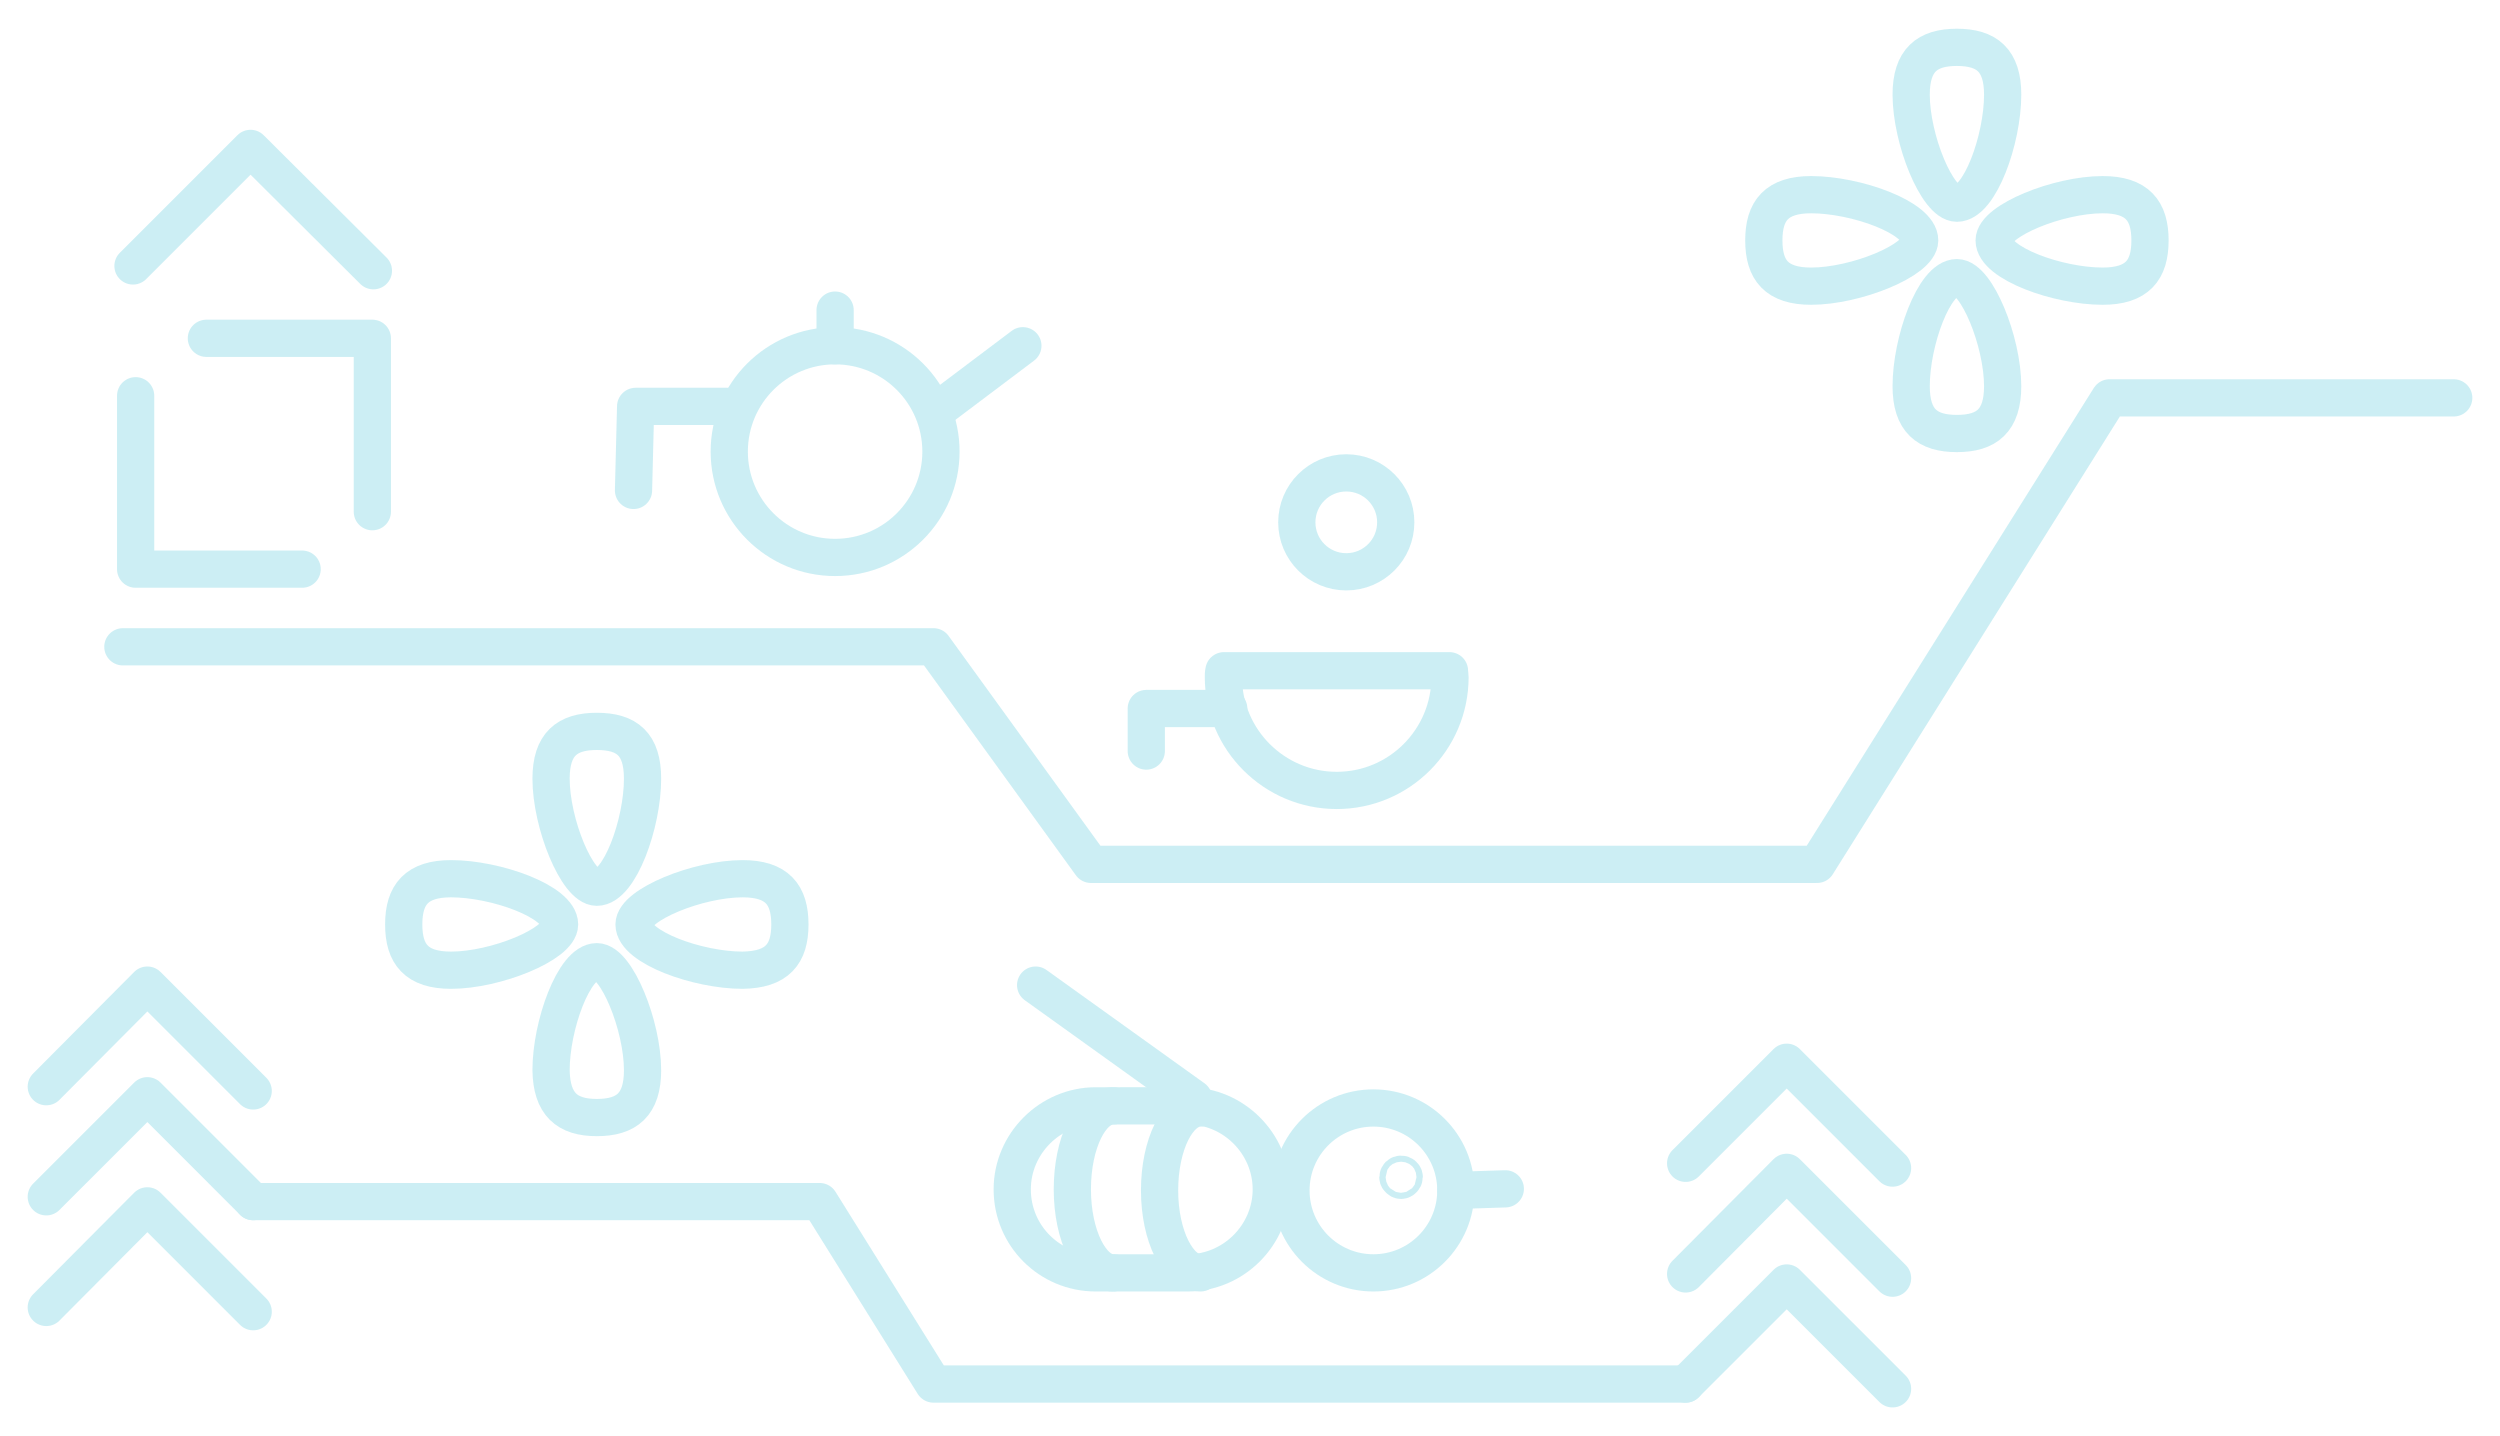 <?xml version="1.0" encoding="utf-8"?>
<!-- Generator: Adobe Illustrator 19.0.0, SVG Export Plug-In . SVG Version: 6.00 Build 0)  -->
<svg version="1.1" id="Layer_1" xmlns="http://www.w3.org/2000/svg" xmlns:xlink="http://www.w3.org/1999/xlink" x="0px" y="0px"
	 viewBox="0 0 470 270" style="enable-background:new 0 0 470 270;" xml:space="preserve">
<style type="text/css">
	.st0{opacity:0.2;}
	.st1{fill:none;stroke:#00ACC8;stroke-width:7;stroke-linecap:round;stroke-linejoin:round;stroke-miterlimit:10;}
</style>
<g id="XMLID_3376_" class="st0">
	<polyline id="XMLID_3281_" class="st1" points="23.1,121.6 175.5,121.6 205.1,162.5 341.6,162.5 396.6,74.8 461.3,74.8 	"/>
	<polyline id="XMLID_2355_" class="st1" points="47.6,225.9 154.1,225.9 175.5,260.2 316.9,260.2 	"/>
	<g id="XMLID_2327_">
		<path id="XMLID_3412_" class="st1" d="M272.5,126.1c0,0.4,0.1,0.8,0.1,1.2c0,11.7-9.5,21.3-21.3,21.3c-11.7,0-21.3-9.5-21.3-21.3
			c0-0.4,0-0.8,0.1-1.2H272.5z"/>
		<polyline id="XMLID_3411_" class="st1" points="215.5,141.2 215.5,133.2 231,133.2 		"/>
	</g>
	<circle id="XMLID_3413_" class="st1" cx="253.1" cy="98.2" r="9.3"/>
	<g id="XMLID_3431_">
		<circle id="XMLID_3441_" class="st1" cx="258.2" cy="223.8" r="15.5"/>
		<path id="XMLID_3440_" class="st1" d="M225.7,208.3c-4.3,0-7.7,6.9-7.7,15.5s3.5,15.5,7.7,15.5"/>
		<path id="XMLID_3439_" class="st1" d="M209.3,207.9c-4.3,0-7.7,7-7.7,15.7c0,8.7,3.5,15.7,7.7,15.7"/>
		<path id="XMLID_3438_" class="st1" d="M206,239.3h17.3c8.6,0,15.7-7.1,15.7-15.7l0,0c0-8.6-7.1-15.7-15.7-15.7H206
			c-8.6,0-15.7,7.1-15.7,15.7l0,0C190.3,232.3,197.3,239.3,206,239.3z"/>
		<line id="XMLID_3437_" class="st1" x1="224.4" y1="206.5" x2="194.7" y2="185.2"/>
		<line id="XMLID_3436_" class="st1" x1="273.7" y1="223.8" x2="283" y2="223.5"/>
		<g id="XMLID_3432_">
			<g id="XMLID_3433_">
				<g id="XMLID_3434_">
					<path id="XMLID_3435_" class="st1" d="M263.4,221.9c0.2,0,0.3-0.1,0.4-0.2c0.1-0.1,0.2-0.3,0.2-0.4c0-0.2-0.1-0.3-0.2-0.4
						c-0.2-0.2-0.6-0.2-0.8,0c-0.1,0.1-0.2,0.3-0.2,0.4c0,0.2,0.1,0.3,0.2,0.4C263.1,221.8,263.2,221.9,263.4,221.9z"/>
				</g>
			</g>
		</g>
	</g>
	<g id="XMLID_3575_">
		<polyline id="XMLID_3583_" class="st1" points="316.9,218.7 335.9,199.7 355.8,219.6 		"/>
		<polyline id="XMLID_3578_" class="st1" points="316.9,239.5 335.9,220.4 355.8,240.3 		"/>
		<polyline id="XMLID_3576_" class="st1" points="316.9,260.2 335.9,241.2 355.8,261.1 		"/>
	</g>
	<g id="XMLID_3585_">
		<polyline id="XMLID_3588_" class="st1" points="8.7,204.3 27.7,185.2 47.6,205.1 		"/>
		<polyline id="XMLID_3587_" class="st1" points="8.7,225 27.7,206 47.6,225.9 		"/>
		<polyline id="XMLID_3586_" class="st1" points="8.7,245.8 27.7,226.7 47.6,246.6 		"/>
	</g>
	<g id="XMLID_3420_">
		<polyline id="XMLID_3423_" class="st1" points="25,50 47.1,27.9 70.2,50.9 		"/>
		<polyline id="XMLID_3422_" class="st1" points="38.8,63.6 70,63.6 70,96.2 		"/>
		<polyline id="XMLID_3421_" class="st1" points="56.8,107 25.5,107 25.5,74.4 		"/>
	</g>
	<g id="XMLID_3415_">
		<polyline id="XMLID_3419_" class="st1" points="119.1,92.2 119.5,76.4 136.8,76.4 		"/>
		<circle id="XMLID_3418_" class="st1" cx="157" cy="84.9" r="19.9"/>
		<line id="XMLID_3417_" class="st1" x1="176.9" y1="76.6" x2="192.3" y2="65"/>
		<line id="XMLID_3416_" class="st1" x1="157" y1="65" x2="157" y2="58.3"/>
	</g>
	<g id="XMLID_3397_">
		<g id="XMLID_3401_">
			<path id="XMLID_3403_" class="st1" d="M367.9,8.9c-5.6,0-8.6,2.4-8.6,8.9c0,8.4,4.9,20.4,8.6,20.4c4.3,0,8.6-12,8.6-20.4
				C376.5,11.3,373.5,8.9,367.9,8.9z"/>
			<path id="XMLID_3402_" class="st1" d="M367.9,81.5c5.6,0,8.6-2.4,8.6-8.9c0-8.4-4.9-20.4-8.6-20.4c-4.3,0-8.6,12-8.6,20.4
				C359.3,79.1,362.3,81.5,367.9,81.5z"/>
		</g>
		<g id="XMLID_3398_">
			<path id="XMLID_3400_" class="st1" d="M404.2,45.2c0-5.6-2.4-8.6-8.9-8.6c-8.4,0-20.4,4.9-20.4,8.6c0,4.3,12,8.6,20.4,8.6
				C401.8,53.8,404.2,50.8,404.2,45.2z"/>
			<path id="XMLID_3399_" class="st1" d="M331.6,45.2c0,5.6,2.4,8.6,8.9,8.6c8.4,0,20.4-4.9,20.4-8.6c0-4.3-12-8.6-20.4-8.6
				C334,36.6,331.6,39.6,331.6,45.2z"/>
		</g>
	</g>
	<g id="XMLID_3404_">
		<g id="XMLID_3408_">
			<path id="XMLID_3410_" class="st1" d="M112.2,137.5c-5.6,0-8.6,2.4-8.6,8.9c0,8.4,4.9,20.4,8.6,20.4c4.3,0,8.6-12,8.6-20.4
				C120.8,139.9,117.9,137.5,112.2,137.5z"/>
			<path id="XMLID_3409_" class="st1" d="M112.2,210.1c5.6,0,8.6-2.4,8.6-8.9c0-8.4-4.9-20.4-8.6-20.4c-4.3,0-8.6,12-8.6,20.4
				C103.7,207.6,106.6,210.1,112.2,210.1z"/>
		</g>
		<g id="XMLID_3405_">
			<path id="XMLID_3407_" class="st1" d="M148.5,173.8c0-5.6-2.4-8.6-8.9-8.6c-8.4,0-20.4,4.9-20.4,8.6c0,4.3,12,8.6,20.4,8.6
				C146.1,182.3,148.5,179.4,148.5,173.8z"/>
			<path id="XMLID_3406_" class="st1" d="M75.9,173.8c0,5.6,2.4,8.6,8.9,8.6c8.4,0,20.4-4.9,20.4-8.6c0-4.3-12-8.6-20.4-8.6
				C78.4,165.2,75.9,168.1,75.9,173.8z"/>
		</g>
	</g>
</g>
</svg>
